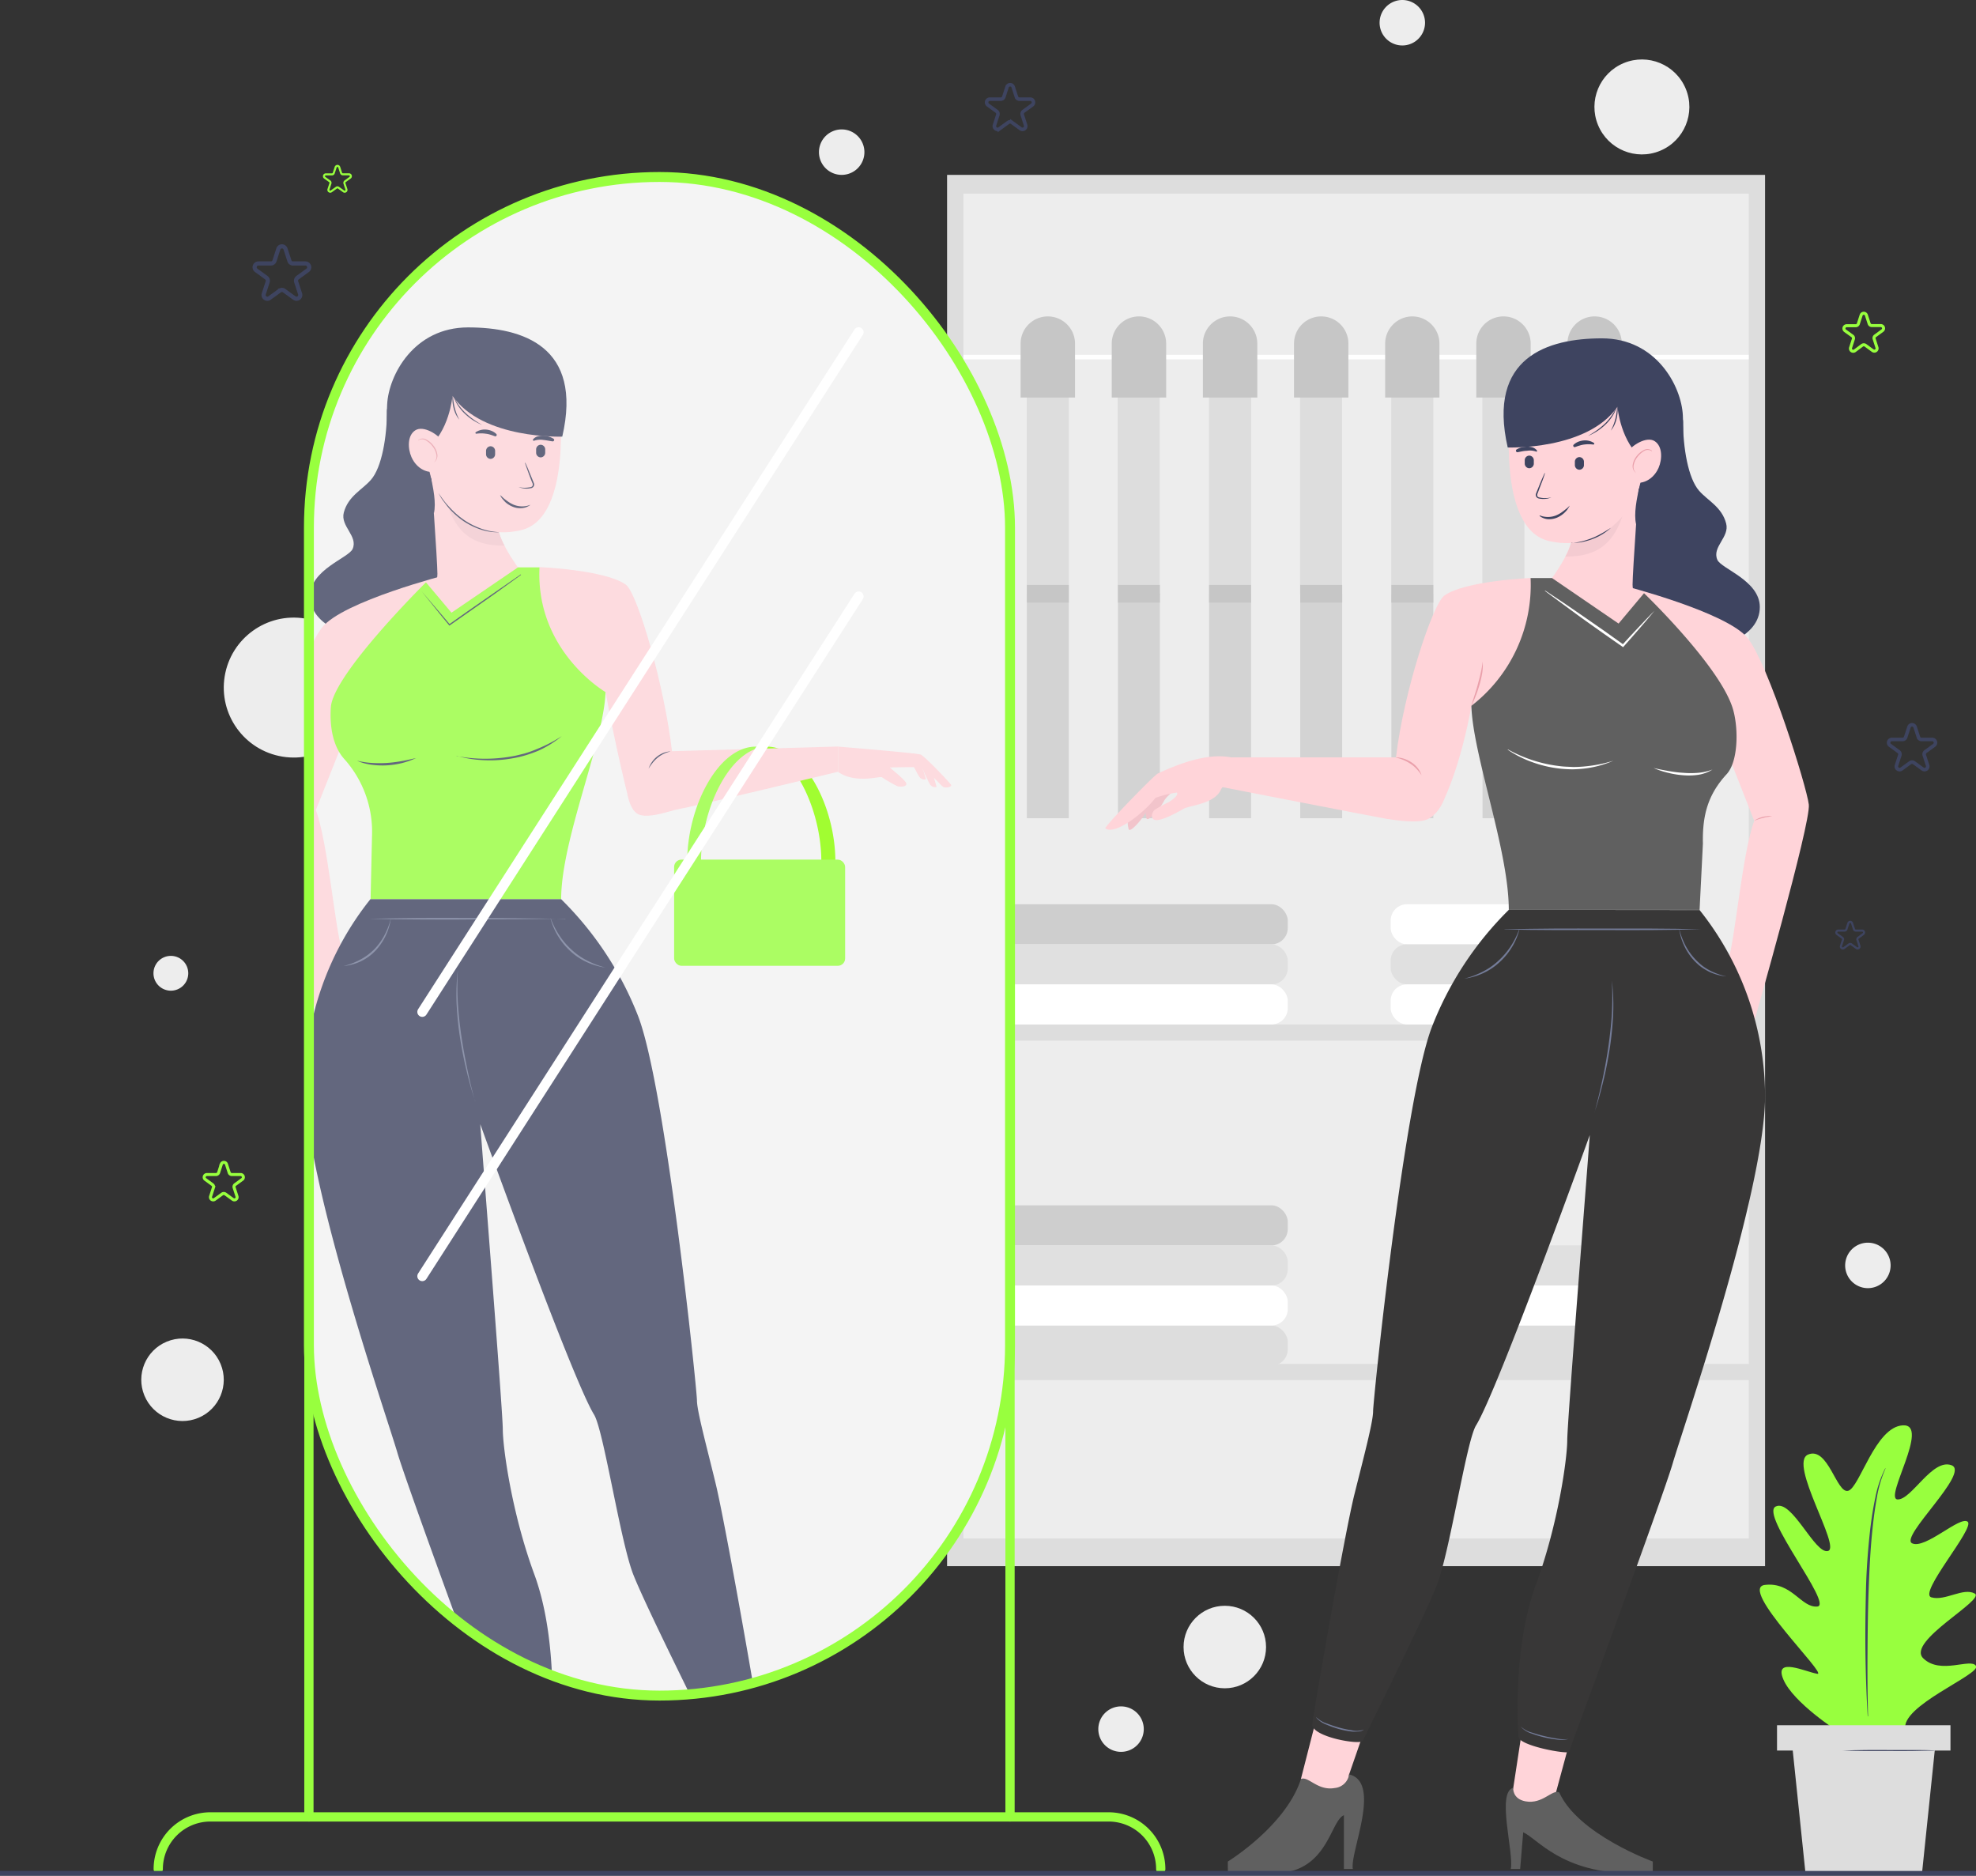 <svg xmlns="http://www.w3.org/2000/svg" xmlns:xlink="http://www.w3.org/1999/xlink" viewBox="0 0 422.56 401.03">
    <rect x="0" y="0" width="422.56" height="401.03" fill="#333333" stroke="none"/>
    <defs>
        <style>
            .cls-1,
            .cls-12,
            .cls-22,
            .cls-23,
            .cls-27,
            .cls-28,
            .cls-29,
            .cls-30,
            .cls-31,
            .cls-32,
            .cls-4 {
                fill: none;
            }

            .cls-2 {
                fill: #ededed;
            }

            .cls-3 {
                fill: #ddd;
            }

            .cls-23,
            .cls-4 {
                stroke: #fff;
            }

            .cls-11,
            .cls-12,
            .cls-22,
            .cls-23,
            .cls-27,
            .cls-28,
            .cls-29,
            .cls-30,
            .cls-31,
            .cls-32,
            .cls-4 {
                stroke-miterlimit: 10;
            }

            .cls-4 {
                stroke-width: 0.98px;
            }

            .cls-5 {
                fill: #d3d3d3;
            }

            .cls-6 {
                fill: #c6c6c6;
            }

            .cls-7 {
                fill: #cecece;
            }

            .cls-8 {
                fill: #e0e0e0;
            }

            .cls-9 {
                fill: #fff;
            }

            .cls-10 {
                fill: #f4f4f4;
            }

            .cls-11 {
                fill: #93ff8f;
            }

            .cls-11,
            .cls-12,
            .cls-22,
            .cls-30,
            .cls-31 {
                stroke: #98ff3e;
            }

            .cls-11,
            .cls-12,
            .cls-23 {
                stroke-linecap: round;
            }

            .cls-11,
            .cls-12 {
                stroke-width: 1.98px;
            }

            .cls-13 {
                opacity: 0.8;
            }

            .cls-14 {
                clip-path: url(#clip-path);
            }

            .cls-15 {
                fill: #3e4460;
            }

            .cls-16 {
                fill: #8cff00;
            }

            .cls-17 {
                fill: #ffd4d9;
            }

            .cls-18 {
                fill: #f4cbd1;
            }

            .cls-19 {
                fill: #98ff3e;
            }

            .cls-20 {
                fill: #eaa0ab;
            }

            .cls-21 {
                fill: #747c99;
            }

            .cls-22,
            .cls-23 {
                stroke-width: 2.12px;
            }

            .cls-24 {
                fill: #f2c4cb;
            }

            .cls-25 {
                fill: #606060;
            }

            .cls-26 {
                fill: #383737;
            }

            .cls-27,
            .cls-28,
            .cls-29,
            .cls-32 {
                stroke: #3e4460;
            }

            .cls-27 {
                stroke-width: 1.02px;
            }

            .cls-28 {
                stroke-width: 0.45px;
            }

            .cls-29 {
                stroke-width: 0.89px;
            }

            .cls-30 {
                stroke-width: 0.65px;
            }

            .cls-31 {
                stroke-width: 0.44px;
            }

            .cls-32 {
                stroke-width: 0.76px;
            }
        </style>
        <clipPath id="clip-path">
            <rect class="cls-1" x="66.06" y="37.84" width="149.93" height="324.68" rx="74.97" />
        </clipPath>
    </defs>
    <g id="Layer_2" data-name="Layer 2">
        <g id="OBJECTS">
            <g id="Main">
                <circle class="cls-2" cx="351.11" cy="22.87" r="10.15"
                    transform="translate(17.98 136.1) rotate(-22.5)" />
                <circle class="cls-2" cx="39.03" cy="295" r="8.82" transform="translate(-109.92 37.39) rotate(-22.5)" />
                <circle class="cls-2" cx="261.92" cy="352.14" r="8.82" />
                <circle class="cls-2" cx="62.81" cy="147" r="14.96"
                    transform="translate(-92.35 185.45) rotate(-80.78)" />
                <path class="cls-2" d="M304.74,4.86A4.86,4.86,0,1,1,299.88,0,4.87,4.87,0,0,1,304.74,4.86Z" />
                <path class="cls-2" d="M244.59,369.69a4.86,4.86,0,1,1-4.86-4.86A4.86,4.86,0,0,1,244.59,369.69Z" />
                <path class="cls-2" d="M184.85,32.53A4.86,4.86,0,1,1,180,27.67,4.86,4.86,0,0,1,184.85,32.53Z" />
                <path class="cls-2" d="M404.3,270.55a4.86,4.86,0,1,1-4.85-4.86A4.86,4.86,0,0,1,404.3,270.55Z" />
                <path class="cls-2" d="M40.26,208.09a3.72,3.72,0,1,1-3.72-3.72A3.72,3.72,0,0,1,40.26,208.09Z" />
                <g id="BG">
                    <rect class="cls-3" x="202.53" y="37.39" width="174.92" height="297.46" />
                    <rect class="cls-2" x="206.02" y="41.4" width="167.95" height="287.52" />
                    <line class="cls-4" x1="206.02" y1="76.35" x2="373.96" y2="76.35" />
                    <path class="cls-3"
                        d="M223.25,69.1h1.65a3.66,3.66,0,0,1,3.66,3.66v54.18a0,0,0,0,1,0,0h-9a0,0,0,0,1,0,0V72.77A3.66,3.66,0,0,1,223.25,69.1Z" />
                    <rect class="cls-5" x="219.59" y="126.94" width="8.97" height="48" />
                    <rect class="cls-6" x="219.59" y="125.06" width="8.97" height="3.78" />
                    <path class="cls-6"
                        d="M229.89,85H218.25V73.47a5.82,5.82,0,0,1,5.82-5.82h0a5.82,5.82,0,0,1,5.82,5.82Z" />
                    <path class="cls-3"
                        d="M242.74,69.1h1.65A3.66,3.66,0,0,1,248,72.77v54.18a0,0,0,0,1,0,0h-9a0,0,0,0,1,0,0V72.77a3.66,3.66,0,0,1,3.66-3.66Z" />
                    <rect class="cls-5" x="239.07" y="126.94" width="8.97" height="48" />
                    <rect class="cls-6" x="239.07" y="125.06" width="8.97" height="3.78" />
                    <path class="cls-6"
                        d="M249.38,85H237.74V73.47a5.82,5.82,0,0,1,5.82-5.82h0a5.82,5.82,0,0,1,5.82,5.82Z" />
                    <path class="cls-3"
                        d="M262.23,69.1h1.65a3.66,3.66,0,0,1,3.66,3.66v54.18a0,0,0,0,1,0,0h-9a0,0,0,0,1,0,0V72.77A3.66,3.66,0,0,1,262.23,69.1Z" />
                    <rect class="cls-5" x="258.56" y="126.94" width="8.97" height="48" />
                    <rect class="cls-6" x="258.56" y="125.06" width="8.97" height="3.78" />
                    <path class="cls-6"
                        d="M268.87,85H257.23V73.47a5.82,5.82,0,0,1,5.82-5.82h0a5.82,5.82,0,0,1,5.82,5.82Z" />
                    <path class="cls-3"
                        d="M281.71,69.1h1.65A3.66,3.66,0,0,1,287,72.77v54.18a0,0,0,0,1,0,0h-9a0,0,0,0,1,0,0V72.77A3.66,3.66,0,0,1,281.71,69.1Z" />
                    <rect class="cls-5" x="278.05" y="126.94" width="8.97" height="48" />
                    <rect class="cls-6" x="278.05" y="125.06" width="8.97" height="3.78" />
                    <path class="cls-6"
                        d="M288.35,85H276.72V73.47a5.81,5.81,0,0,1,5.82-5.82h0a5.81,5.81,0,0,1,5.81,5.82Z" />
                    <path class="cls-3"
                        d="M301.2,69.1h1.65a3.66,3.66,0,0,1,3.66,3.66v54.18a0,0,0,0,1,0,0h-9a0,0,0,0,1,0,0V72.77A3.66,3.66,0,0,1,301.2,69.1Z" />
                    <rect class="cls-5" x="297.54" y="126.94" width="8.97" height="48" />
                    <rect class="cls-6" x="297.54" y="125.06" width="8.97" height="3.78" />
                    <path class="cls-6"
                        d="M302,67.65h0a5.82,5.82,0,0,1,5.82,5.82V85a0,0,0,0,1,0,0H296.21a0,0,0,0,1,0,0V73.47A5.82,5.82,0,0,1,302,67.65Z" />
                    <path class="cls-3"
                        d="M320.69,69.1h1.65A3.66,3.66,0,0,1,326,72.77v54.18a0,0,0,0,1,0,0h-9a0,0,0,0,1,0,0V72.77A3.66,3.66,0,0,1,320.69,69.1Z" />
                    <rect class="cls-5" x="317.03" y="126.94" width="8.97" height="48" />
                    <rect class="cls-6" x="317.03" y="125.06" width="8.97" height="3.78" />
                    <path class="cls-6"
                        d="M327.33,85H315.7V73.47a5.81,5.81,0,0,1,5.81-5.82h0a5.81,5.81,0,0,1,5.82,5.82Z" />
                    <path class="cls-3"
                        d="M340.18,69.1h1.65a3.66,3.66,0,0,1,3.66,3.66v54.18a0,0,0,0,1,0,0h-9a0,0,0,0,1,0,0V72.77A3.66,3.66,0,0,1,340.18,69.1Z" />
                    <rect class="cls-5" x="336.52" y="126.94" width="8.97" height="48" />
                    <rect class="cls-6" x="336.52" y="125.06" width="8.97" height="3.78" />
                    <path class="cls-6"
                        d="M346.82,85H335.19V73.47A5.81,5.81,0,0,1,341,67.65h0a5.81,5.81,0,0,1,5.82,5.82Z" />
                    <rect class="cls-3" x="204.04" y="219.03" width="171.86" height="3.46" />
                    <rect class="cls-3" x="204.04" y="291.61" width="171.86" height="3.46" />
                    <rect class="cls-3" x="211.1" y="283.4" width="64.28" height="8.57" rx="3.48" />
                    <rect class="cls-7" x="211.1" y="257.7" width="64.28" height="8.57" rx="3.48" />
                    <rect class="cls-8" x="211.1" y="266.27" width="64.28" height="8.57" rx="3.48" />
                    <rect class="cls-9" x="211.1" y="274.83" width="64.28" height="8.57" rx="3.48" />
                    <rect class="cls-7" x="211.1" y="193.33" width="64.28" height="8.57" rx="3.48" />
                    <rect class="cls-8" x="211.1" y="201.9" width="64.28" height="8.57" rx="3.48" />
                    <rect class="cls-9" x="211.1" y="210.46" width="64.28" height="8.57" rx="3.48" />
                    <rect class="cls-9" x="297.39" y="193.33" width="64.28" height="8.57" rx="3.48" />
                    <rect class="cls-8" x="297.39" y="201.9" width="64.28" height="8.57" rx="3.48" />
                    <rect class="cls-9" x="297.39" y="210.46" width="64.28" height="8.57" rx="3.48" />
                    <rect class="cls-3" x="300.72" y="283.4" width="64.28" height="8.57" rx="3.48" />
                    <rect class="cls-8" x="300.72" y="266.27" width="64.28" height="8.57" rx="3.48" />
                    <rect class="cls-9" x="300.72" y="274.83" width="64.28" height="8.57" rx="3.48" />
                </g>
                <g id="Refl">
                    <rect class="cls-10" x="66.06" y="37.84" width="149.93" height="324.68" rx="74.97" />
                    <line class="cls-11" x1="66.06" y1="209.9" x2="66.06" y2="388.46" />
                    <line class="cls-11" x1="215.99" y1="209.9" x2="215.99" y2="388.46" />
                    <path class="cls-12"
                        d="M33.84,399.61h0A11.15,11.15,0,0,1,45,388.46H237.07a11.15,11.15,0,0,1,11.15,11.15h0" />
                    <g class="cls-13">
                        <g class="cls-14">
                            <path class="cls-15"
                                d="M82.76,87.49c0,6-1.12,12.46-3.44,15.1-1.88,2.15-4.86,3.46-5.8,7-.77,2.94,3.09,5,1.89,7.77-.83,1.93-9.08,4.42-9.08,10.09,0,6.52,9.06,9.49,16.4,9.42,10.45-.11,17.32-.81,17.51-9.95s0-18.56-2-19.84-8.34-20.16-8.34-20.16Z" />
                            <path class="cls-16"
                                d="M175.64,184.17h3c0-11.53-6.56-24.54-14.66-24.54a10.42,10.42,0,0,0-1.48.11C169.86,160.8,175.64,173.35,175.64,184.17Z" />
                            <polygon class="cls-17"
                                points="109.89 380.79 105.01 362.76 116.05 360.26 119.05 379.9 119.58 381.82 116.26 386.01 110.51 383.91 109.89 380.79" />
                            <polygon class="cls-17"
                                points="164.46 378.01 161.61 366.88 151.63 369.75 154.2 377.17 154.08 378.97 157.4 383.15 163.15 381.06 164.46 378.01" />
                            <path class="cls-17"
                                d="M134.13,169.61s-2.27-8.81-4.63-21.64l-8.38-1.86-7.31-18.86,1.57-6s14.07.58,18.46,3.76c2.52,1.86,8.26,21.71,9.86,35.6l35.53-1V165s-31,7.47-34.38,8.05c-1.17.16-6.55,2.26-8.6.9C134.65,172.94,134.13,169.61,134.13,169.61Z" />
                            <path class="cls-17"
                                d="M95.55,122.87s-22.24,5.69-26.66,11.27-12.58,31.61-13,35.56,11.79,46.83,11.79,46.83l5.42-13.72c-1.38-3.59-3-22.88-5.56-29.62l7.2-18.13Z" />
                            <path class="cls-17"
                                d="M92.1,100s1.44,19.91,1.44,22.7-2.45,6.49-2.45,6.49,6.39,7,21.15-5.92c0,0-5.92-7.21-5.92-11.63l-7.21-8.28Z" />
                            <path class="cls-18"
                                d="M106.32,111.59a12.06,12.06,0,0,0,1.58,5.07c-7.51.08-11.55-3.31-13.33-13.25a8.22,8.22,0,0,1,.66-2.39l3.88,2.29Z" />
                            <path class="cls-19"
                                d="M91.09,124.51s-19.87,19.62-20.34,26.71c-.29,4.43.56,8.59,3,11.2a23.27,23.27,0,0,1,5.8,16.36l-.3,13.47H120c0-12.78,9.14-33.65,9.49-44.28,0,0-15-8.72-14.12-26.67h-4.59L96.55,131Z" />
                            <path class="cls-15"
                                d="M79.21,192.25a64,64,0,0,0-14,40.21c.28,20.69,17.67,70.89,19.76,78.1s22.18,61.65,22.18,61.65c.24.59,10.69-1.25,10.81-3.23s1.18-19.14-3.7-32.39-6.74-27.26-6.74-31-4.13-55.83-4.82-65.25c0,0,19.84,55,24.37,62.16,2.09,3.66,5.61,27.27,8.4,34.25s13,27.31,15.75,33.1c.45,1,11.24-.85,10.82-3.66-.93-6.29-7.05-40.95-9-49s-4-15.51-4-17.78-6.63-66.59-12.56-82.11A71.53,71.53,0,0,0,120,192.25Z" />
                            <path class="cls-19"
                                d="M119.05,379.9c3.65,1-.17,13.88.53,17.37h-2l-.65-7.84c-3,1.28-8.19,8.77-23.41,8.77h-4.3v-2.56s16-5.8,20-14.78c1.57-.69,3.55,2.59,7.24,1.92C119.32,382.26,119.05,379.9,119.05,379.9Z" />
                            <path class="cls-19"
                                d="M154.16,377.05c-7.06,1.68-.11,16.73-.81,20.22h1.92v-11.5c3,1.27,3.43,12.43,15,12.43h9.76v-2.56S167.67,388,164.46,378c-1.57-.7-3.55,2.59-7.24,1.92A3.42,3.42,0,0,1,154.16,377.05Z" />
                            <path class="cls-17"
                                d="M199.54,165.63l.74,2.6a1.21,1.21,0,0,1-1.39-.52c-.52-.82-2-4.25-2-4.25l1.86,1Z" />
                            <path class="cls-17"
                                d="M197.2,164l.82,2.58a1.21,1.21,0,0,1-1.41-.48c-.55-.8-2.17-4.18-2.17-4.18l1.9,1Z" />
                            <path class="cls-17"
                                d="M179.23,159.63S196,161,196.85,161.32s5.82,5.54,6.5,6.43c.42.48-1.15.81-1.69.46s-3.62-4-4.88-4.13-6.22,0-6.44,0,3.48,2.79,3.48,3.49-1.32.69-1.94.51a32,32,0,0,1-3.29-1.9c-.51-.29-5.56,1.46-9.36-1.14Z" />
                            <path class="cls-19"
                                d="M149.91,184.17c0-10.82,5.79-23.37,13.19-24.43a10.31,10.31,0,0,0-1.48-.11c-8.1,0-14.66,13-14.66,24.54Z" />
                            <rect class="cls-19" x="144.16" y="183.79" width="36.57" height="22.7" rx="1.57" />
                            <path class="cls-17"
                                d="M90.48,96.33c2.52,13.38,11.76,19.26,21,17,11.12-2.68,8.12-27.8,8.12-27.8C119,81,117.28,71.62,101.19,71c-12.64-.46-16.66,9.11-16.88,15.27C84.19,89.37,87,96.2,90.48,96.33Z" />
                            <path class="cls-15"
                                d="M120.24,93.35s-17,.64-23.48-8.72c0,0-.62,7.83-5.73,11.54-.73.53,2.77,9.24,1.76,13.57-3.4-5.73-10.85-6.45-10-23.28C83.12,80.19,88.52,70,100.1,70S124.71,74,120.24,93.35Z" />
                            <path class="cls-17"
                                d="M94.83,94.58c1.09,1.73,1.43,4.28-.68,5.78-1.75,1.24-4.83.38-6.16-2.63-.82-1.87-.89-4.66.84-5.74S93.74,92.86,94.83,94.58Z" />
                            <path class="cls-17" d="M89.39,94.15c1.62-1.58,5.62,3,3.38,4.74" />
                            <path class="cls-20"
                                d="M89.39,94.13a1.54,1.54,0,0,1,1.86-.1,4.41,4.41,0,0,1,1.48,1.3,4,4,0,0,1,.79,1.81,1.79,1.79,0,0,1-.74,1.75h0s0,0,0,0a1.79,1.79,0,0,0,.53-1.71,4,4,0,0,0-.77-1.69,4.73,4.73,0,0,0-1.37-1.27,1.52,1.52,0,0,0-1.74-.06h0Z" />
                            <path class="cls-15"
                                d="M115.65,97.79h0a1,1,0,0,1-1-.94l0-.76a1,1,0,0,1,.94-1h0a1,1,0,0,1,1,.94l0,.77A1,1,0,0,1,115.65,97.79Z" />
                            <path class="cls-15"
                                d="M104.94,98.11h0a1,1,0,0,1-1-.94l0-.76a1,1,0,0,1,.94-1h0a1,1,0,0,1,1,.94l0,.76A1,1,0,0,1,104.94,98.11Z" />
                            <path class="cls-15"
                                d="M105.8,93.26c-.29-.1-.62-.23-.93-.32a5.21,5.21,0,0,0-1-.21,6.69,6.69,0,0,0-2,0h0a.18.18,0,0,1-.12-.33,3.47,3.47,0,0,1,2.23-.55,3.73,3.73,0,0,1,1.15.28,3.14,3.14,0,0,1,1,.65.29.29,0,0,1,0,.42.28.28,0,0,1-.31.07Z" />
                            <path class="cls-15"
                                d="M118.16,94.37c-.67-.1-1.35-.25-2-.31a4,4,0,0,0-1.94.17h0a.2.2,0,0,1-.24-.1.22.22,0,0,1,0-.18,2,2,0,0,1,1-.65,4,4,0,0,1,1.18-.13,5.41,5.41,0,0,1,1.14.17,3.64,3.64,0,0,1,1.07.47.29.29,0,0,1,.08.42.28.28,0,0,1-.29.13Z" />
                            <path class="cls-15"
                                d="M112.32,98.9c.31.65.59,1.3.87,2s.55,1.33.82,2c.07.17.13.31.2.51a.78.78,0,0,1-.12.63.8.8,0,0,1-.53.33l-.54.08a4.45,4.45,0,0,1-2.14-.33s0,0,0,0h0a5.32,5.32,0,0,0,2.1.11c.34-.06.73-.07.87-.32a.5.5,0,0,0,.07-.41c0-.13-.12-.32-.18-.48-.26-.67-.53-1.34-.76-2s-.49-1.35-.7-2c0,0,0,0,0,0S112.32,98.89,112.32,98.9Z" />
                            <path class="cls-15"
                                d="M113.42,107.94a3.34,3.34,0,0,1-1.79.69,4.11,4.11,0,0,1-1.93-.27,5.25,5.25,0,0,1-1.63-1c-.23-.23-.43-.48-.64-.72s-.35-.53-.5-.81a0,0,0,0,1,0,0h0c.24.2.47.41.69.62s.47.39.72.57a7.08,7.08,0,0,0,1.52.9,5,5,0,0,0,1.71.35,4.76,4.76,0,0,0,1.77-.31s0,0,0,0S113.43,107.94,113.42,107.94Z" />
                            <path class="cls-21"
                                d="M101.63,235.48c-.77-2.26-1.39-4.56-1.94-6.88s-1-4.66-1.36-7-.57-4.73-.7-7.11a47.23,47.23,0,0,1,.28-7.14s0,0,0,0,0,0,0,0a65,65,0,0,0,0,7.12c.16,2.37.42,4.72.76,7.07s.78,4.68,1.26,7,1,4.64,1.67,6.93c0,0,0,0,0,0S101.63,235.5,101.63,235.48Z" />
                            <path class="cls-21"
                                d="M120.88,196.4c-3.5.07-7,.11-10.5.14s-7,0-10.5.05-7,0-10.5,0-7-.07-10.5-.16c0,0,0,0,0,0l0,0c3.5-.08,7-.12,10.5-.16s7,0,10.5,0,7,0,10.5.05,7,.06,10.5.14c0,0,.07,0,.07,0Z" />
                            <path class="cls-21"
                                d="M117.79,196.39a17.43,17.43,0,0,0,1.86,3.65,15.68,15.68,0,0,0,2.66,3.08,14.25,14.25,0,0,0,3.35,2.3,18.81,18.81,0,0,0,3.83,1.46s0,0,0,0a0,0,0,0,1,0,0,14.68,14.68,0,0,1-4-1.17,13.47,13.47,0,0,1-3.47-2.31,14.4,14.4,0,0,1-2.66-3.22,13.79,13.79,0,0,1-1.63-3.81s0,0,0,0Z" />
                            <path class="cls-21"
                                d="M83.59,196.4a12.74,12.74,0,0,1-3.3,6.86,11.15,11.15,0,0,1-1.46,1.28,11.7,11.7,0,0,1-1.68,1,11.17,11.17,0,0,1-3.7,1l0,0s0,0,0,0A14.46,14.46,0,0,0,77,205.19a10.88,10.88,0,0,0,1.6-1A13.64,13.64,0,0,0,80,203a13.22,13.22,0,0,0,2.19-3,15.76,15.76,0,0,0,1.37-3.53s0,0,0,0S83.59,196.39,83.59,196.4Z" />
                            <path class="cls-15"
                                d="M106.67,113.8a11.41,11.41,0,0,1-4-.63,15.32,15.32,0,0,1-3.6-1.79,17,17,0,0,1-3-2.67c-.47-.49-.83-1.06-1.25-1.58s-.72-1.13-1.06-1.7c0,0,0,0,0,0h0c.4.53.76,1.09,1.17,1.62s.81,1,1.29,1.5a18.53,18.53,0,0,0,3,2.61,16.5,16.5,0,0,0,3.52,1.81,13.15,13.15,0,0,0,3.87.8s0,0,0,0A0,0,0,0,1,106.67,113.8Z" />
                            <path class="cls-15"
                                d="M143.31,160.69a5.94,5.94,0,0,0-1.43.51,6.44,6.44,0,0,0-1.26.81,7.16,7.16,0,0,0-1.05,1.08,11.12,11.12,0,0,0-.87,1.25h0a5.67,5.67,0,0,1,.7-1.39,5.4,5.4,0,0,1,2.41-1.95,4.47,4.47,0,0,1,1.52-.34s0,0,0,0S143.32,160.69,143.31,160.69Z" />
                            <path class="cls-15"
                                d="M96.85,84.13a8.68,8.68,0,0,0,1,2.11,11.63,11.63,0,0,0,1.47,1.81,15.19,15.19,0,0,0,1.78,1.52c.63.47,1.3.87,2,1.29,0,0,0,0,0,0h0a14.55,14.55,0,0,1-2.1-1.11,12.7,12.7,0,0,1-1.84-1.52,10,10,0,0,1-1.46-1.9,6.58,6.58,0,0,1-.84-2.22s0,0,0,0A0,0,0,0,1,96.85,84.13Z" />
                            <path class="cls-15"
                                d="M96.85,84.13c0,.49.05,1,.1,1.46A13.79,13.79,0,0,0,97.2,87a11.66,11.66,0,0,0,.42,1.39,12.08,12.08,0,0,0,.6,1.33h0a5.66,5.66,0,0,1-.8-1.25,7.17,7.17,0,0,1-.47-1.42,8.23,8.23,0,0,1-.2-1.48,7.35,7.35,0,0,1,.08-1.48h0Z" />
                            <path class="cls-15"
                                d="M76.45,162.67a18.45,18.45,0,0,0,3.13.45,25.31,25.31,0,0,0,3.14,0,27.31,27.31,0,0,0,3.13-.39c1-.16,2.06-.42,3.11-.65l0,0a0,0,0,0,1,0,0,16.94,16.94,0,0,1-3,1.07,18.21,18.21,0,0,1-3.19.48,17.29,17.29,0,0,1-3.22-.12,11.42,11.42,0,0,1-3.11-.82,0,0,0,0,1,0-.05S76.44,162.66,76.45,162.67Z" />
                            <path class="cls-15"
                                d="M97.65,161.64a31.94,31.94,0,0,0,5.84.58,32.46,32.46,0,0,0,5.83-.48c1-.15,1.9-.41,2.85-.64a25,25,0,0,0,2.76-1,29.89,29.89,0,0,0,5.2-2.71s0,0,0,0a0,0,0,0,1,0,0,22.16,22.16,0,0,1-5,3.11,27.7,27.7,0,0,1-2.8,1,24.3,24.3,0,0,1-2.9.66,26.89,26.89,0,0,1-5.94.37,24.64,24.64,0,0,1-5.85-.94,0,0,0,0,1,0-.08Z" />
                            <path class="cls-21"
                                d="M161.18,364.88a5.48,5.48,0,0,1-2.26,1.53,21.34,21.34,0,0,1-2.58.91,18.82,18.82,0,0,1-2.69.53,9.09,9.09,0,0,1-1.38,0,2.29,2.29,0,0,1-1.3-.4s0,0,0,0h0a4.55,4.55,0,0,0,2.64.15,23.86,23.86,0,0,0,2.64-.57,26.76,26.76,0,0,0,2.58-.84,5.84,5.84,0,0,0,2.3-1.34h0S161.18,364.87,161.18,364.88Z" />
                            <path class="cls-21"
                                d="M117.4,366.9a4.88,4.88,0,0,1-2.27,1.42,23.32,23.32,0,0,1-2.58.8,24.33,24.33,0,0,1-2.66.48,6.59,6.59,0,0,1-2.69-.1s0,0,0,0h0a7.89,7.89,0,0,0,2.65-.12c.88-.13,1.75-.31,2.62-.52s1.72-.45,2.57-.73a5.48,5.48,0,0,0,2.32-1.23h0S117.41,366.89,117.4,366.9Z" />
                            <path class="cls-15"
                                d="M111.42,122.91l-5.68,4.1-5.71,4-3.93,2.75-1.56-1.9-4.39-5.46s0,0,0,0,0,0,0,0l4.55,5.32,1.43,1.7,3.71-2.62,5.75-4,5.79-4s0,0,0,0Z" />
                        </g>
                    </g>
                    <rect class="cls-22" x="66.06" y="37.84" width="149.93" height="324.68" rx="74.97" />
                    <line class="cls-23" x1="183.62" y1="71.02" x2="90.3" y2="216.35" />
                    <line class="cls-23" x1="183.62" y1="127.52" x2="90.3" y2="272.85" />
                </g>
                <g id="Char">
                    <path class="cls-15"
                        d="M359.9,89.82c0,6,1.12,12.45,3.44,15.1,1.88,2.15,4.86,3.45,5.79,7,.78,2.94-3.09,5-1.88,7.77.83,1.93,9.07,4.42,9.08,10.1,0,6.52-9.06,9.49-16.4,9.41-10.45-.1-17.32-.8-17.52-9.94s0-18.57,2-19.85,8.34-20.16,8.34-20.16Z" />
                    <polygon class="cls-17"
                        points="332.77 383.11 337.65 365.08 326.61 362.59 323.61 382.23 323.08 384.15 326.39 388.33 332.15 386.24 332.77 383.11" />
                    <polygon class="cls-17"
                        points="278.2 380.33 281.05 369.2 291.03 372.08 288.46 379.49 288.57 381.29 285.26 385.47 279.51 383.38 278.2 380.33" />
                    <path class="cls-17"
                        d="M309,170.47s3.3-6.69,5.66-19.53l6.92-2.5,7.31-18.86-1.57-6s-14.07.58-18.46,3.76c-2.52,1.87-8.72,20.69-10.33,34.58H263.43l-2.49,6.28s32.32,6.3,35.68,6.89c1.17.15,6.6,1.12,8.78,0C307.93,173.83,309,170.47,309,170.47Z" />
                    <path class="cls-17" d="M314.62,150.94s2.47-5.78,2.47-9.51" />
                    <path class="cls-20"
                        d="M314.61,150.92c.24-.79.49-1.57.74-2.35s.5-1.55.7-2.35.44-1.57.6-2.36a24.47,24.47,0,0,0,.42-2.42h0a10.83,10.83,0,0,1-.11,2.48,22.29,22.29,0,0,1-.55,2.42c-.24.79-.48,1.58-.79,2.34a22.8,22.8,0,0,1-1,2.26h0S314.6,150.93,314.61,150.92Z" />
                    <path class="cls-24"
                        d="M245,172.9a5.15,5.15,0,0,0,.21,2.13c.35.68,2.88-2.17,3.68-3.73s4.49-3.86,4.58-4.39-3.28-.5-3.28-.5l-4.3,3.36Z" />
                    <path class="cls-24"
                        d="M241.19,175.22a5,5,0,0,0,.2,2.12c.35.68,2.88-2.17,3.69-3.73s4.48-3.86,4.58-4.39-3.29-.49-3.29-.49l-4.29,3.36Z" />
                    <path class="cls-17"
                        d="M249.94,171.49a31.7,31.7,0,0,0-3,1.64c-.64.55-1.1,2.19.37,2.21s4.53-1.69,5.82-2.43,6.71-1,8-4.19l1-1.46s3.29-4.85,1.42-5.27c-5.55-1.24-12.38,1.74-16,3.41-.9.53-10.55,10.4-11.2,11.67,1.81,1.6,7.92-2.85,10.74-6.48a21.72,21.72,0,0,1,4.59-1.14C251.93,169.78,251.6,170.44,249.94,171.49Z" />
                    <path class="cls-17"
                        d="M347.11,125.19s22.24,5.69,26.65,11.27,12.58,31.61,13.05,35.56S375,218.85,375,218.85l-5.42-13.71c1.38-3.59,3-22.89,5.56-29.63L368,157.38Z" />
                    <path class="cls-20"
                        d="M375.15,175.49a3.71,3.71,0,0,1,.86-.5,5.24,5.24,0,0,1,.94-.33,6.57,6.57,0,0,1,1-.17,4.67,4.67,0,0,1,1,0h0l-1,.19c-.32,0-.63.13-.95.2s-.61.17-.92.26-.61.21-.92.34a0,0,0,0,1,0,0Z" />
                    <path class="cls-17"
                        d="M350.56,102.27s-1.44,19.91-1.44,22.7,2.45,6.5,2.45,6.5-6.4,7-21.15-5.93c0,0,5.92-7.21,5.92-11.62l7.21-8.28Z" />
                    <path class="cls-18"
                        d="M336.34,113.92a12,12,0,0,1-1.59,5.06c7.52.08,11.56-3.31,13.34-13.24a8.32,8.32,0,0,0-.66-2.4l-3.88,2.3Z" />
                    <path id="Chess" class="cls-25"
                        d="M351.57,126.83s16.6,15.92,19.08,25c1.17,4.28,1,11.09-1.42,13.7-4.05,4.4-5.2,8.87-5.07,14.85l-.71,14.16h-40.8c0-12.78-7.68-33-8-43.63a32.65,32.65,0,0,0,12.66-27.32h4.59l14.23,9.73Z" />
                    <path class="cls-26"
                        d="M363.45,194.57a64,64,0,0,1,14,40.21c-.28,20.69-17.66,70.9-19.75,78.1s-22.19,61.66-22.19,61.66c-.23.58-10.68-1.26-10.8-3.23s-1.18-19.14,3.7-32.39,6.74-27.27,6.74-31,4.13-55.83,4.82-65.24c0,0-19.84,55-24.37,62.15-2.09,3.66-5.61,27.28-8.4,34.25s-13,27.31-15.75,33.1c-.45,1-11.24-.85-10.82-3.65.93-6.3,7-41,9-49s4-15.52,4-17.78,6.63-66.6,12.55-82.11a71.62,71.62,0,0,1,16.47-25.11Z" />
                    <path class="cls-25"
                        d="M323.6,382.23c-3.64,1,.18,13.88-.52,17.36h2l.65-7.84c3,1.28,8.19,8.77,23.41,8.77h4.3V398s-16-5.8-20-14.78c-1.56-.7-3.54,2.59-7.23,1.91C323.34,384.58,323.6,382.23,323.6,382.23Z" />
                    <path class="cls-25"
                        d="M288.5,379.37c7.06,1.69.11,16.74.8,20.22h-1.91v-11.5c-3,1.28-3.43,12.43-15.05,12.43h-9.77V398s12.42-7.61,15.63-17.64c1.57-.7,3.55,2.59,7.24,1.92A3.42,3.42,0,0,0,288.5,379.37Z" />
                    <path class="cls-17"
                        d="M352.18,98.65c-2.52,13.38-11.76,19.26-21,17C320,113,323,87.87,323,87.87c.66-4.51,2.35-13.93,18.45-14.51,12.64-.46,16.66,9.11,16.88,15.26C358.46,91.7,355.68,98.52,352.18,98.65Z" />
                    <path class="cls-15"
                        d="M322.42,95.67s17,.64,23.47-8.71c0,0,.63,7.82,5.73,11.54.73.53-2.76,9.23-1.75,13.57,3.39-5.74,10.85-6.46,10-23.28-.32-6.28-5.72-16.45-17.3-16.45S318,76.33,322.42,95.67Z" />
                    <path class="cls-17"
                        d="M347.83,96.91c-1.09,1.72-1.43,4.27.68,5.77,1.75,1.24,4.82.38,6.16-2.63.82-1.86.88-4.65-.84-5.74S348.91,95.18,347.83,96.91Z" />
                    <path class="cls-17" d="M353.26,96.47c-1.61-1.58-5.62,3-3.37,4.74" />
                    <path class="cls-20"
                        d="M353.24,96.48a1.5,1.5,0,0,0-1.74,0,4.88,4.88,0,0,0-1.37,1.27,4.06,4.06,0,0,0-.77,1.69,1.78,1.78,0,0,0,.53,1.71s0,0,0,0a0,0,0,0,1,0,0,1.8,1.8,0,0,1-.74-1.76,3.89,3.89,0,0,1,.79-1.81,4.38,4.38,0,0,1,1.48-1.29,1.53,1.53,0,0,1,1.86.09v0S353.25,96.48,353.24,96.48Z" />
                    <path class="cls-15"
                        d="M327,100.11h0a1,1,0,0,0,1-.93l0-.77a1,1,0,0,0-.94-1h0a1,1,0,0,0-1,.93l0,.77A1,1,0,0,0,327,100.11Z" />
                    <path class="cls-15"
                        d="M337.72,100.43h0a1,1,0,0,0,1-.93l0-.77a1,1,0,0,0-.94-1h0a1,1,0,0,0-1,.93l0,.77A1,1,0,0,0,337.72,100.43Z" />
                    <path class="cls-15"
                        d="M336.5,95.1a3.14,3.14,0,0,1,1-.65,4.05,4.05,0,0,1,1.14-.28,3.48,3.48,0,0,1,2.24.55.18.18,0,0,1,0,.25.17.17,0,0,1-.16.08h0a7,7,0,0,0-2,0,5.23,5.23,0,0,0-.95.22c-.32.08-.64.21-.94.31l0,0a.3.3,0,0,1-.38-.19A.3.3,0,0,1,336.5,95.1Z" />
                    <path class="cls-15"
                        d="M324.26,96.14a3.58,3.58,0,0,1,1.06-.47,6.38,6.38,0,0,1,1.15-.17,4.36,4.36,0,0,1,1.18.13,2,2,0,0,1,1,.66.18.18,0,0,1,0,.25.19.19,0,0,1-.18,0h0a3.84,3.84,0,0,0-1.94-.16c-.67,0-1.35.2-2,.3h0a.3.3,0,0,1-.34-.26A.3.3,0,0,1,324.26,96.14Z" />
                    <path class="cls-15"
                        d="M330.37,101.23c-.21.69-.45,1.37-.7,2s-.51,1.34-.76,2c-.06.16-.14.35-.18.49a.52.52,0,0,0,.06.4c.14.25.53.26.88.33a5.33,5.33,0,0,0,2.1-.12s0,0,0,0,0,0,0,0a4.22,4.22,0,0,1-2.14.33,3.35,3.35,0,0,1-.54-.08.8.8,0,0,1-.53-.33.76.76,0,0,1-.12-.62c.07-.21.13-.35.2-.52.27-.66.53-1.33.81-2s.57-1.32.88-2c0,0,0,0,0,0S330.38,101.23,330.37,101.23Z" />
                    <path class="cls-15"
                        d="M329.28,110.2a4.72,4.72,0,0,0,3.47,0,6.61,6.61,0,0,0,1.53-.9c.25-.17.47-.38.72-.56s.44-.42.69-.63h0a0,0,0,0,1,0,0c-.15.27-.32.54-.5.8s-.41.49-.64.72a5.39,5.39,0,0,1-1.63,1.06A4.42,4.42,0,0,1,331,111a3.42,3.42,0,0,1-1.78-.69s0,0,0,0S329.27,110.2,329.28,110.2Z" />
                    <path class="cls-21"
                        d="M341,237.78c.62-2.29,1.17-4.6,1.67-6.93s.92-4.65,1.26-7,.6-4.71.76-7.08a67.63,67.63,0,0,0,0-7.12s0,0,0,0,0,0,0,0a44.8,44.8,0,0,1,.28,7.14,70.88,70.88,0,0,1-.69,7.12c-.37,2.35-.8,4.7-1.36,7s-1.17,4.62-1.94,6.87c0,0,0,0,0,0A.06.06,0,0,1,341,237.78Z" />
                    <path class="cls-21"
                        d="M321.78,198.67c3.5-.07,7-.11,10.5-.14s7,0,10.5,0,7,0,10.5,0,7,.07,10.5.16l0,0s0,0,0,0c-3.5.09-7,.12-10.5.16s-7,0-10.5,0-7,0-10.5,0-7-.06-10.5-.13c0,0-.07,0-.07,0S321.74,198.67,321.78,198.67Z" />
                    <path class="cls-21"
                        d="M324.92,198.73a13.72,13.72,0,0,1-1.63,3.82,14.35,14.35,0,0,1-2.66,3.21,13.22,13.22,0,0,1-3.47,2.31,14.33,14.33,0,0,1-4,1.17l0,0s0,0,0,0a19,19,0,0,0,3.83-1.45,14.55,14.55,0,0,0,3.35-2.3,16.64,16.64,0,0,0,2.66-3.08,17.16,17.16,0,0,0,1.85-3.65s0,0,0,0S324.92,198.72,324.92,198.73Z" />
                    <path class="cls-21"
                        d="M359.12,198.72a16.42,16.42,0,0,0,1.36,3.53,13.48,13.48,0,0,0,2.2,3,15.08,15.08,0,0,0,1.39,1.25,11.33,11.33,0,0,0,1.59,1,14.25,14.25,0,0,0,3.56,1.27,0,0,0,0,1,0,0s0,0,0,0a11.29,11.29,0,0,1-3.71-1,12.83,12.83,0,0,1-1.68-1,11.83,11.83,0,0,1-1.45-1.29,12.15,12.15,0,0,1-2.18-3.18,12.57,12.57,0,0,1-1.12-3.67s0,0,0,0S359.12,198.7,359.12,198.72Z" />
                    <path class="cls-15"
                        d="M336,116.09a12.22,12.22,0,0,0,2.26-.35,16.71,16.71,0,0,0,2.18-.69,15.42,15.42,0,0,0,2.05-1c.68-.36,1.31-.78,2-1.2,0,0,0,0,0,0s0,0,0,0a13.34,13.34,0,0,1-1.85,1.39,12.93,12.93,0,0,1-2.07,1,13.49,13.49,0,0,1-2.23.64,9,9,0,0,1-2.31.16s0,0,0,0Z" />
                    <path class="cls-17" d="M298.49,162a7.08,7.08,0,0,1,5.48,3.81" />
                    <path class="cls-20"
                        d="M298.51,161.93a6,6,0,0,1,1.73.29,6.74,6.74,0,0,1,1.6.77,5.4,5.4,0,0,1,1.32,1.2,5.11,5.11,0,0,1,.83,1.56l0,0h0a9.42,9.42,0,0,0-1.06-1.35,6.66,6.66,0,0,0-1.28-1.08,8.83,8.83,0,0,0-1.48-.81,11.12,11.12,0,0,0-1.63-.54v0S298.5,161.93,298.51,161.93Z" />
                    <path class="cls-15"
                        d="M345.84,86.46a6.47,6.47,0,0,1-.85,2.22,9.79,9.79,0,0,1-1.45,1.89,12.26,12.26,0,0,1-1.85,1.52,12.82,12.82,0,0,1-2.1,1.12h0v0c.68-.41,1.35-.82,2-1.29a16,16,0,0,0,1.78-1.51,12.13,12.13,0,0,0,1.46-1.82,7.72,7.72,0,0,0,1-2.11h0S345.84,86.45,345.84,86.46Z" />
                    <path class="cls-15"
                        d="M345.85,86.45a7.27,7.27,0,0,1,.08,1.48,9.39,9.39,0,0,1-.2,1.48,7.08,7.08,0,0,1-.47,1.41,5.23,5.23,0,0,1-.8,1.25,0,0,0,0,1,0,0h0a9.93,9.93,0,0,0,.61-1.33,11.13,11.13,0,0,0,.42-1.39,13.76,13.76,0,0,0,.24-1.43,14.13,14.13,0,0,0,.11-1.46s0,0,0,0Z" />
                    <path class="cls-21"
                        d="M281.52,367.19a6,6,0,0,0,2.3,1.33c.85.32,1.7.61,2.58.85a21.74,21.74,0,0,0,2.64.56,4.55,4.55,0,0,0,2.64-.14s0,0,0,0,0,0,0,0a2.3,2.3,0,0,1-1.3.41,8,8,0,0,1-1.38,0,17.53,17.53,0,0,1-2.69-.53,20.75,20.75,0,0,1-2.58-.91,5.32,5.32,0,0,1-2.26-1.53v0Z" />
                    <path class="cls-21"
                        d="M325.29,369.21a5.59,5.59,0,0,0,2.32,1.23c.84.27,1.7.52,2.57.73s1.74.38,2.62.52a8.16,8.16,0,0,0,2.65.11h0a6.59,6.59,0,0,1-2.69.1,22.15,22.15,0,0,1-2.66-.48,21.32,21.32,0,0,1-2.58-.79,5,5,0,0,1-2.27-1.43s0,0,0,0Z" />
                    <path class="cls-9"
                        d="M330.48,126.3c2.12,1.39,4.23,2.81,6.32,4.24s4.17,2.89,6.25,4.33l4,2.86,1.5-1.64c1.74-1.85,3.47-3.71,5.25-5.51a0,0,0,0,1,0,0,0,0,0,0,1,0,0c-1.61,2-3.28,3.88-4.94,5.79l-1.77,2-4.42-3.09c-2.06-1.47-4.14-2.92-6.18-4.43s-4.1-3-6.12-4.52c0,0,0-.05,0-.06S330.45,126.29,330.48,126.3Z" />
                    <path class="cls-9"
                        d="M353.71,164.22c1,.24,2.09.45,3.13.63s2.1.33,3.15.38a18.4,18.4,0,0,0,3.15,0,11.39,11.39,0,0,0,3.07-.7l0,0v0a8.2,8.2,0,0,1-3,1.12,14.15,14.15,0,0,1-3.25.1,18.93,18.93,0,0,1-3.19-.51,18.28,18.28,0,0,1-3.07-1s0,0,0,0S353.7,164.22,353.71,164.22Z" />
                </g>
                <path class="cls-19"
                    d="M393.08,370.2s-9.57-6.11-11.71-11.12,4.95-1.55,7.26-1.22-17-18.3-11.22-19,7.75,4.94,11.22,4.62-12.37-19.67-8.91-21.38,8.41,10.33,11.21,9.5-8.57-18.8-4.28-20.61,6.1,8.41,8.57,7.75,5.77-13.69,11.71-14-4.12,15.68-1.15,15.84,7.42-8.84,11.54-7.31-11.21,15.38-8.41,16.7,10.23-5.94,11.87-4.62-10.71,15.34-7.75,16.17,6.77-2.15,9.24-.83-14.68,10.23-11,13.85,10.22-.16,11.29,1.65-16.4,8.59-15.08,13.62Z" />
                <polygon class="cls-3" points="411.05 400.15 386.06 400.15 383.09 371.57 414.02 371.57 411.05 400.15" />
                <rect class="cls-3" x="380.01" y="368.86" width="37.09" height="5.41" />
                <path class="cls-15"
                    d="M399.4,366.87c-.27-4.44-.42-8.89-.48-13.33s0-8.9.1-13.35.43-8.9.93-13.32c.27-2.21.6-4.42,1.07-6.6a24.26,24.26,0,0,1,2.12-6.32s0-.05.05,0,0,0,0,.06a26.09,26.09,0,0,0-1.86,6.36c-.4,2.18-.68,4.38-.91,6.59-.46,4.41-.67,8.85-.83,13.29s-.2,8.88-.23,13.32,0,8.89.12,13.33c0,.06,0,.1,0,.09S399.41,366.91,399.4,366.87Z" />
                <path class="cls-15"
                    d="M413.71,374.29c-1.64,0-3.28.07-4.92.09s-3.28,0-4.92,0-3.28,0-4.92,0-3.27-.05-4.91-.11h0c1.64-.06,3.28-.08,4.91-.11s3.28,0,4.92,0,3.28,0,4.92,0,3.28,0,4.92.09l0,0Z" />
                <line class="cls-27" y1="400.52" x2="422.56" y2="400.52" />
                <path class="cls-28"
                    d="M396.05,197.38l.42,1.3a.41.41,0,0,0,.39.28h1.35a.41.41,0,0,1,.24.74l-1.09.8a.38.38,0,0,0-.15.45l.42,1.29a.41.41,0,0,1-.63.46l-1.1-.8a.42.42,0,0,0-.48,0l-1.1.8a.41.41,0,0,1-.63-.46l.42-1.29a.38.38,0,0,0-.15-.45l-1.1-.8a.41.41,0,0,1,.24-.74h1.36a.41.41,0,0,0,.39-.28l.42-1.3A.41.41,0,0,1,396.05,197.38Z" />
                <path class="cls-29"
                    d="M61.06,53.23l.83,2.54a.78.78,0,0,0,.76.56h2.68a.81.81,0,0,1,.47,1.46l-2.16,1.57a.82.82,0,0,0-.3.91l.83,2.54a.8.8,0,0,1-1.24.9l-2.17-1.57a.78.78,0,0,0-.94,0l-2.17,1.57a.8.8,0,0,1-1.24-.9l.83-2.54a.81.81,0,0,0-.3-.91l-2.16-1.57a.81.81,0,0,1,.47-1.46h2.68a.8.8,0,0,0,.77-.56l.82-2.54A.81.81,0,0,1,61.06,53.23Z" />
                <path class="cls-30"
                    d="M48.41,248.86l.6,1.85a.59.59,0,0,0,.56.41h1.94a.58.58,0,0,1,.35,1l-1.58,1.15a.58.58,0,0,0-.21.65l.6,1.85a.58.58,0,0,1-.9.65l-1.57-1.14a.59.59,0,0,0-.69,0l-1.57,1.14a.58.58,0,0,1-.9-.65l.6-1.85a.57.57,0,0,0-.22-.65l-1.57-1.15a.58.58,0,0,1,.34-1h2a.6.6,0,0,0,.56-.41l.6-1.85A.58.58,0,0,1,48.41,248.86Z" />
                <path class="cls-30"
                    d="M399.11,67.35l.6,1.85a.6.6,0,0,0,.56.41h1.94a.59.59,0,0,1,.35,1.06L401,71.81a.57.57,0,0,0-.22.65l.6,1.85a.59.59,0,0,1-.9.66l-1.57-1.15a.62.62,0,0,0-.69,0L396.64,75a.59.59,0,0,1-.9-.66l.6-1.85a.58.58,0,0,0-.21-.65l-1.58-1.14a.59.59,0,0,1,.35-1.06h1.94a.59.59,0,0,0,.56-.41l.6-1.85A.59.59,0,0,1,399.11,67.35Z" />
                <path class="cls-31"
                    d="M72.54,35.74l.4,1.26a.41.41,0,0,0,.38.27h1.32a.4.4,0,0,1,.23.72l-1.06.77a.41.41,0,0,0-.15.45l.41,1.25a.39.39,0,0,1-.61.44l-1.07-.77a.39.39,0,0,0-.46,0l-1.07.77a.39.39,0,0,1-.61-.44l.41-1.25a.41.41,0,0,0-.15-.45L69.44,38a.4.4,0,0,1,.24-.72H71a.39.39,0,0,0,.37-.27l.41-1.26A.4.4,0,0,1,72.54,35.74Z" />
                <path class="cls-32"
                    d="M409.54,155.44l.71,2.18a.69.69,0,0,0,.66.48h2.29a.69.69,0,0,1,.41,1.25l-1.86,1.35a.69.69,0,0,0-.25.77l.71,2.18a.69.69,0,0,1-1.06.77l-1.86-1.35a.71.71,0,0,0-.81,0l-1.86,1.35a.69.69,0,0,1-1.06-.77l.71-2.18a.69.69,0,0,0-.25-.77l-1.86-1.35a.69.69,0,0,1,.41-1.25h2.29a.69.69,0,0,0,.66-.48l.71-2.18A.69.69,0,0,1,409.54,155.44Z" />
                <path class="cls-32"
                    d="M216.65,18.55l.71,2.18a.69.69,0,0,0,.66.47h2.29a.69.69,0,0,1,.41,1.25l-1.86,1.35a.7.7,0,0,0-.25.77l.71,2.19a.69.69,0,0,1-1.06.77l-1.86-1.35a.68.68,0,0,0-.81,0l-1.86,1.35a.69.69,0,0,1-1.06-.77l.71-2.19a.7.7,0,0,0-.25-.77l-1.86-1.35a.69.69,0,0,1,.41-1.25H214a.69.69,0,0,0,.66-.47l.71-2.18A.69.69,0,0,1,216.65,18.55Z" />
                <path class="cls-9"
                    d="M322.54,160.27a29.79,29.79,0,0,0,11,3.53c.95.13,1.92.13,2.89.19a28,28,0,0,0,2.89-.17,29.5,29.5,0,0,0,5.69-1.17s0,0,0,0,0,0,0,0a22.19,22.19,0,0,1-5.66,1.6,26.27,26.27,0,0,1-2.94.23,24.36,24.36,0,0,1-3-.17,25.25,25.25,0,0,1-5.74-1.36,23.24,23.24,0,0,1-5.24-2.65.07.07,0,0,1,0-.06S322.53,160.26,322.54,160.27Z" />
            </g>
        </g>
    </g>
</svg>
